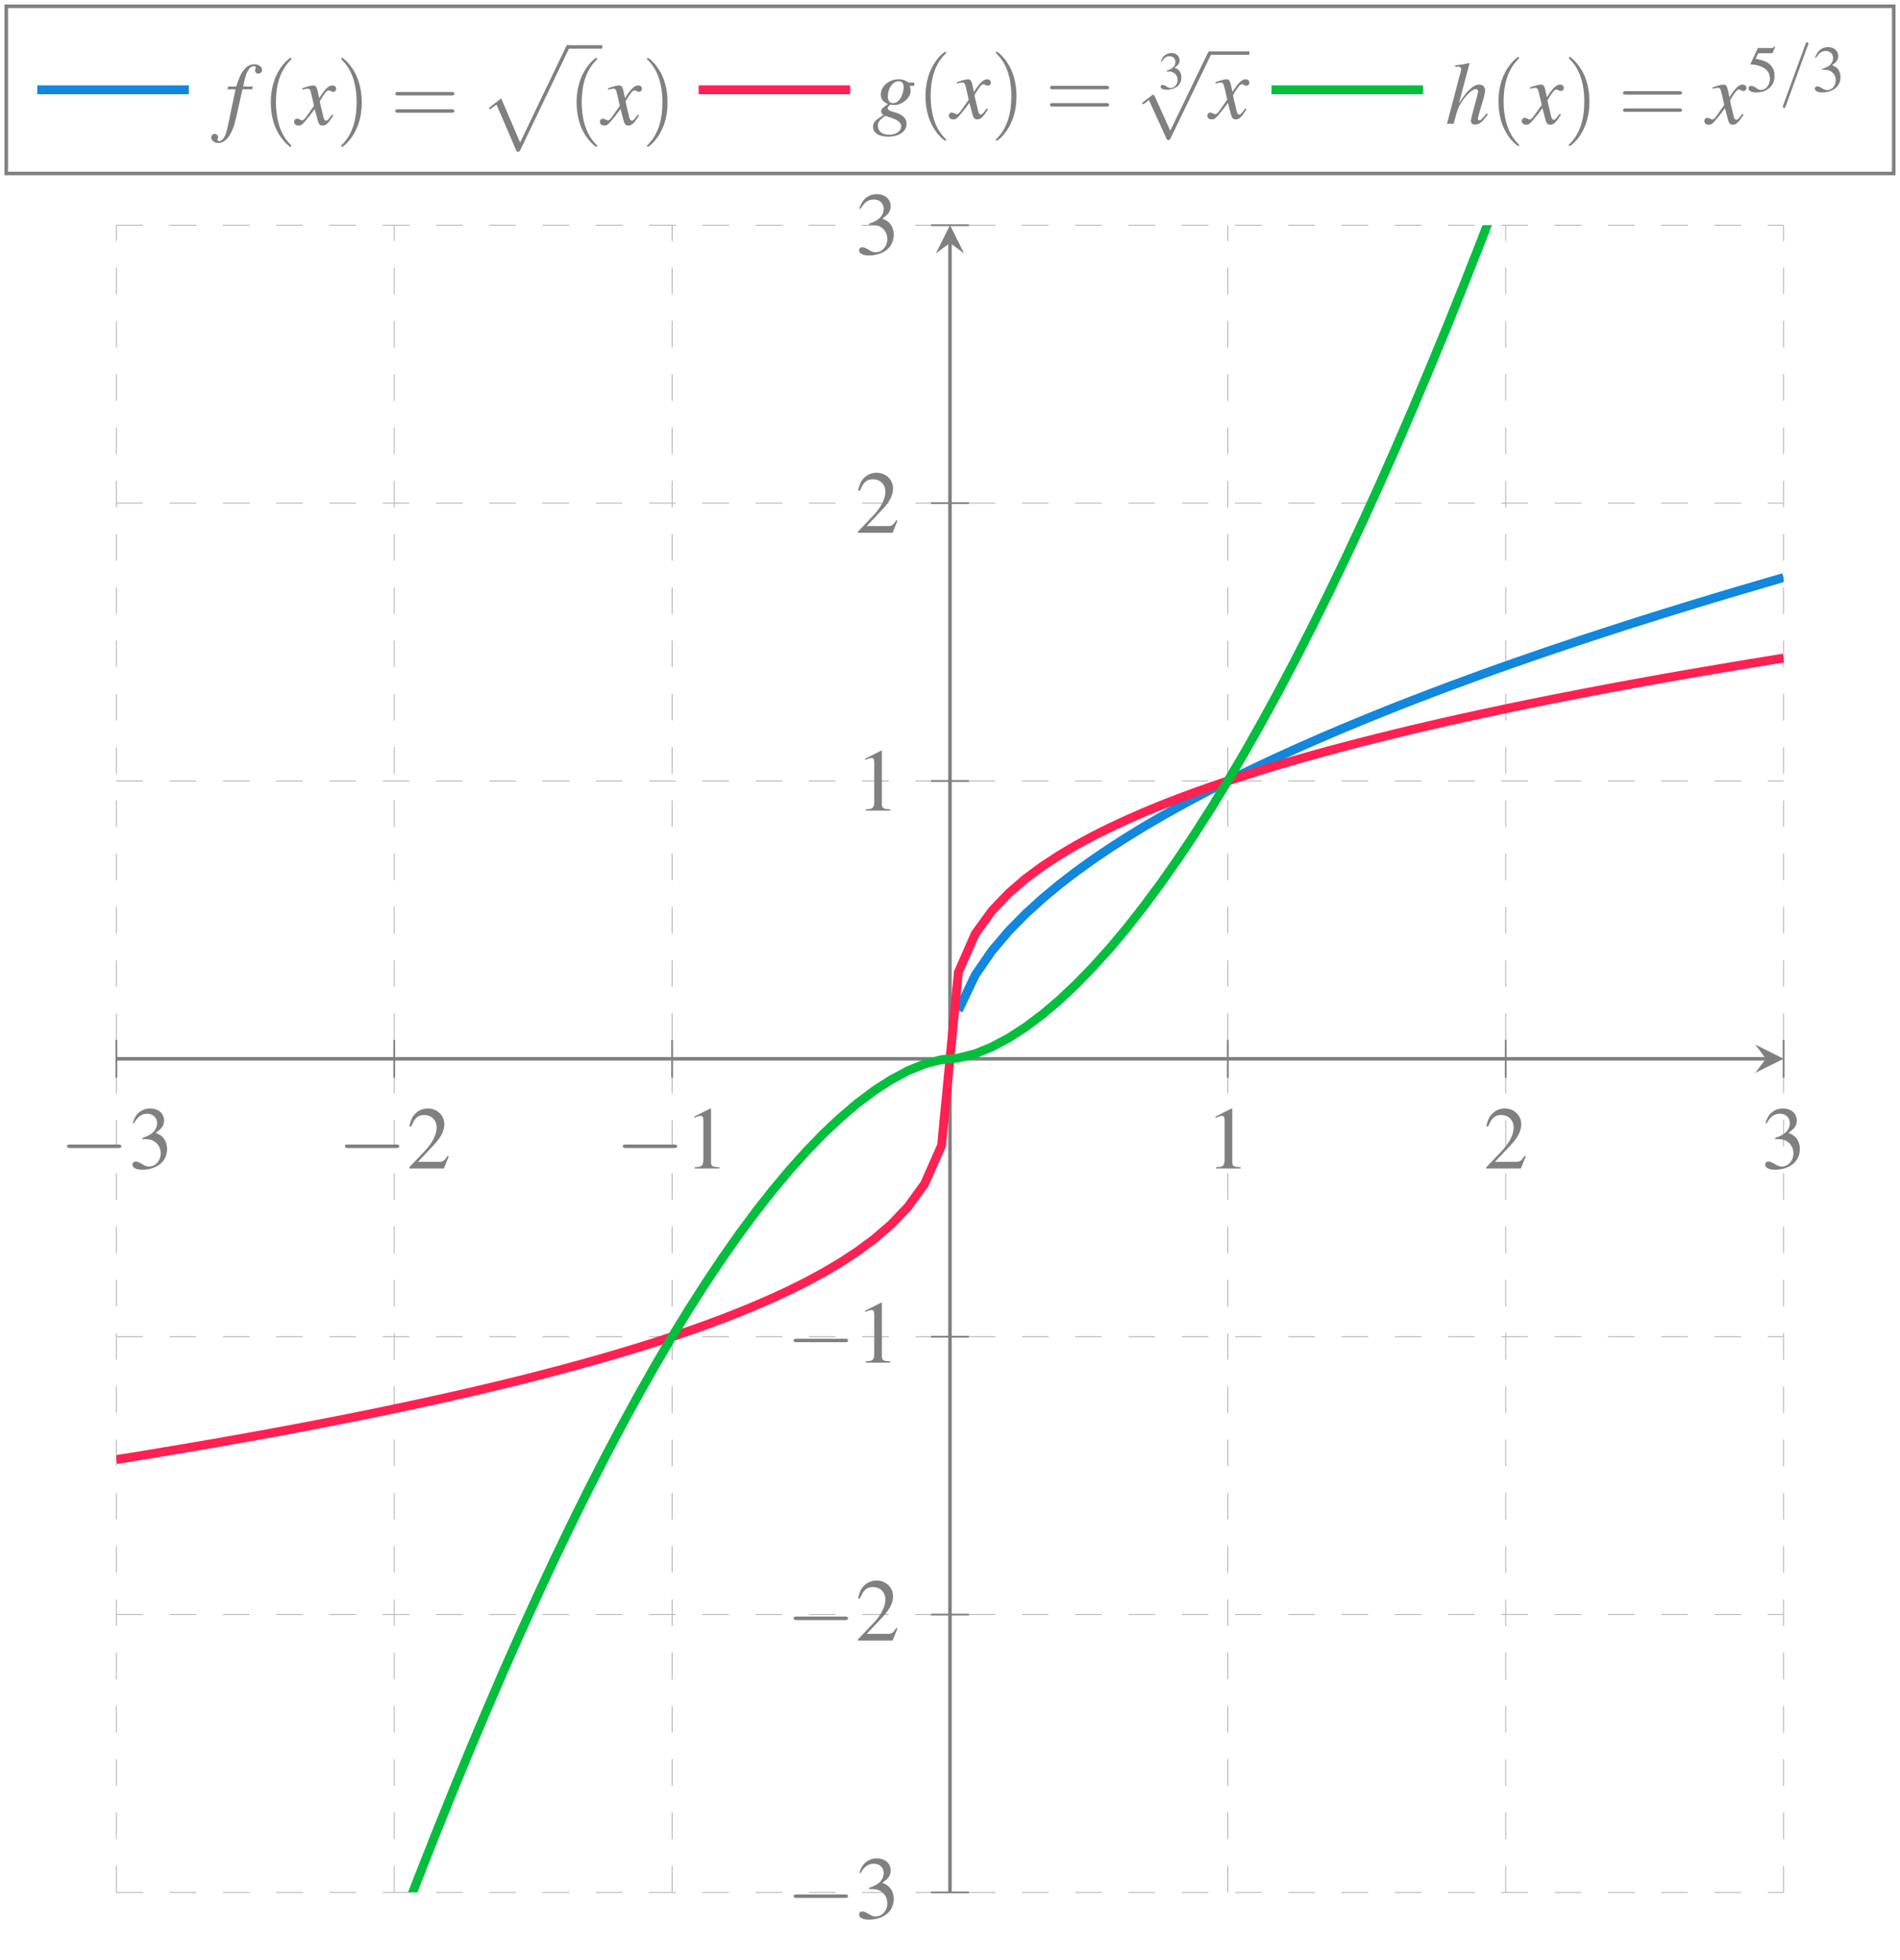 <?xml version="1.0" encoding="UTF-8"?>
<svg xmlns="http://www.w3.org/2000/svg" xmlns:xlink="http://www.w3.org/1999/xlink" width="400" height="412.6" viewBox="0 0 400 412.6">
<defs>
<clipPath id="clip-0">
<path clip-rule="nonzero" d="M 175 95 L 375.5 95 L 375.5 240 L 175 240 Z M 175 95 "/>
</clipPath>
<clipPath id="clip-1">
<path clip-rule="nonzero" d="M 24.5 112 L 375.5 112 L 375.5 333.941 L 24.5 333.941 Z M 24.5 112 "/>
</clipPath>
<clipPath id="clip-2">
<path clip-rule="nonzero" d="M 24.5 47.398 L 375.5 47.398 L 375.5 398.402 L 24.5 398.402 Z M 24.5 47.398 "/>
</clipPath>
</defs>
<path fill="none" stroke-width="0.1" stroke-linecap="butt" stroke-linejoin="miter" stroke="rgb(69.804%, 69.804%, 69.804%)" stroke-opacity="1" stroke-dasharray="2.989 2.989" stroke-miterlimit="10" d="M -0.001 101.024 L -0.001 288.117 M 31.181 101.024 L 31.181 288.117 M 62.366 101.024 L 62.366 288.117 M 124.728 101.024 L 124.728 288.117 M 155.913 101.024 L 155.913 288.117 M 187.093 101.024 L 187.093 288.117 " transform="matrix(1.876, 0, 0, -1.876, 24.501, 587.926)"/>
<path fill="none" stroke-width="0.1" stroke-linecap="butt" stroke-linejoin="miter" stroke="rgb(69.804%, 69.804%, 69.804%)" stroke-opacity="1" stroke-dasharray="2.989 2.989" stroke-miterlimit="10" d="M -0.001 101.024 L 187.093 101.024 M -0.001 132.202 L 187.093 132.202 M -0.001 163.386 L 187.093 163.386 M -0.001 225.749 L 187.093 225.749 M -0.001 256.933 L 187.093 256.933 M -0.001 288.117 L 187.093 288.117 " transform="matrix(1.876, 0, 0, -1.876, 24.501, 587.926)"/>
<path fill="none" stroke-width="0.199" stroke-linecap="butt" stroke-linejoin="miter" stroke="rgb(50.196%, 50.196%, 50.196%)" stroke-opacity="1" stroke-miterlimit="10" d="M -0.001 192.44 L -0.001 196.694 M 31.181 192.44 L 31.181 196.694 M 62.366 192.44 L 62.366 196.694 M 124.728 192.44 L 124.728 196.694 M 155.913 192.44 L 155.913 196.694 M 187.093 192.44 L 187.093 196.694 " transform="matrix(1.876, 0, 0, -1.876, 24.501, 587.926)"/>
<path fill="none" stroke-width="0.199" stroke-linecap="butt" stroke-linejoin="miter" stroke="rgb(50.196%, 50.196%, 50.196%)" stroke-opacity="1" stroke-miterlimit="10" d="M 91.42 101.024 L 95.674 101.024 M 91.42 132.202 L 95.674 132.202 M 91.42 163.386 L 95.674 163.386 M 91.42 225.749 L 95.674 225.749 M 91.42 256.933 L 95.674 256.933 M 91.42 288.117 L 95.674 288.117 " transform="matrix(1.876, 0, 0, -1.876, 24.501, 587.926)"/>
<path fill="none" stroke-width="0.399" stroke-linecap="butt" stroke-linejoin="miter" stroke="rgb(50.196%, 50.196%, 50.196%)" stroke-opacity="1" stroke-miterlimit="10" d="M -0.001 194.57 L 185.1 194.57 " transform="matrix(1.876, 0, 0, -1.876, 24.501, 587.926)"/>
<path fill-rule="nonzero" fill="rgb(50.196%, 50.196%, 50.196%)" fill-opacity="1" d="M 375.5 222.898 L 369.52 219.91 L 371.762 222.898 L 369.52 225.891 "/>
<path fill="none" stroke-width="0.399" stroke-linecap="butt" stroke-linejoin="miter" stroke="rgb(50.196%, 50.196%, 50.196%)" stroke-opacity="1" stroke-miterlimit="10" d="M 93.546 101.024 L 93.546 286.125 " transform="matrix(1.876, 0, 0, -1.876, 24.501, 587.926)"/>
<path fill-rule="nonzero" fill="rgb(50.196%, 50.196%, 50.196%)" fill-opacity="1" d="M 200 47.398 L 197.008 53.379 L 200 51.137 L 202.988 53.379 "/>
<path fill-rule="nonzero" fill="rgb(50.196%, 50.196%, 50.196%)" fill-opacity="1" d="M 24.879 241.691 C 25.203 241.691 25.555 241.691 25.555 241.312 C 25.555 240.961 25.203 240.961 24.879 240.961 L 14.766 240.961 C 14.445 240.961 14.121 240.961 14.121 241.312 C 14.121 241.691 14.445 241.691 14.766 241.691 Z M 24.879 241.691 "/>
<path fill-rule="nonzero" fill="rgb(50.196%, 50.196%, 50.196%)" fill-opacity="1" d="M 29.965 239.816 C 31.047 239.816 31.488 239.875 31.926 240.02 C 33.102 240.461 33.832 241.516 33.832 242.805 C 33.832 244.359 32.746 245.59 31.371 245.59 C 30.871 245.59 30.492 245.445 29.816 245.004 C 29.23 244.684 28.938 244.535 28.613 244.535 C 28.176 244.535 27.883 244.801 27.883 245.211 C 27.883 245.855 28.703 246.266 30.023 246.266 C 31.457 246.266 32.922 245.766 33.805 245.004 C 34.684 244.242 35.18 243.156 35.18 241.898 C 35.18 240.961 34.859 240.078 34.332 239.492 C 33.949 239.082 33.598 238.848 32.777 238.496 C 34.066 237.617 34.535 236.941 34.535 235.918 C 34.535 234.395 33.336 233.367 31.605 233.367 C 30.668 233.367 29.848 233.691 29.172 234.277 C 28.613 234.773 28.352 235.273 27.941 236.387 L 28.203 236.473 C 28.965 235.098 29.816 234.48 30.988 234.48 C 32.219 234.48 33.07 235.301 33.07 236.473 C 33.07 237.148 32.777 237.824 32.309 238.293 C 31.75 238.848 31.223 239.141 29.965 239.582 Z M 29.965 239.816 "/>
<path fill-rule="nonzero" fill="rgb(50.196%, 50.196%, 50.196%)" fill-opacity="1" d="M 83.379 241.691 C 83.703 241.691 84.055 241.691 84.055 241.312 C 84.055 240.961 83.703 240.961 83.379 240.961 L 73.266 240.961 C 72.945 240.961 72.621 240.961 72.621 241.312 C 72.621 241.691 72.945 241.691 73.266 241.691 Z M 83.379 241.691 "/>
<path fill-rule="nonzero" fill="rgb(50.196%, 50.196%, 50.196%)" fill-opacity="1" d="M 94.473 243.449 L 94.238 243.332 C 93.535 244.418 93.301 244.594 92.449 244.594 L 87.992 244.594 L 91.129 241.281 C 92.801 239.551 93.535 238.117 93.535 236.68 C 93.535 234.805 92.008 233.367 90.047 233.367 C 89.02 233.367 88.051 233.777 87.379 234.512 C 86.762 235.156 86.5 235.742 86.176 237.09 L 86.559 237.18 C 87.32 235.332 87.992 234.746 89.285 234.746 C 90.836 234.746 91.922 235.801 91.922 237.383 C 91.922 238.848 91.043 240.578 89.488 242.25 L 86.148 245.766 L 86.148 246 L 93.445 246 Z M 94.473 243.449 "/>
<path fill-rule="nonzero" fill="rgb(50.196%, 50.196%, 50.196%)" fill-opacity="1" d="M 141.879 241.691 C 142.199 241.691 142.551 241.691 142.551 241.312 C 142.551 240.961 142.199 240.961 141.879 240.961 L 131.766 240.961 C 131.441 240.961 131.121 240.961 131.121 241.312 C 131.121 241.691 131.441 241.691 131.766 241.691 Z M 141.879 241.691 "/>
<path fill-rule="nonzero" fill="rgb(50.196%, 50.196%, 50.196%)" fill-opacity="1" d="M 149.543 233.367 L 146.172 235.066 L 146.172 235.332 C 146.375 235.242 146.582 235.156 146.668 235.125 C 147.02 234.98 147.312 234.922 147.52 234.922 C 147.898 234.922 148.074 235.184 148.074 235.801 L 148.074 244.273 C 148.074 244.887 147.93 245.297 147.637 245.473 C 147.344 245.648 147.078 245.707 146.289 245.707 L 146.289 246 L 151.445 246 L 151.445 245.707 C 149.98 245.707 149.688 245.504 149.688 244.625 L 149.688 233.395 Z M 149.543 233.367 "/>
<path fill-rule="nonzero" fill="rgb(50.196%, 50.196%, 50.196%)" fill-opacity="1" d="M 259.277 233.367 L 255.906 235.066 L 255.906 235.332 C 256.113 235.242 256.316 235.156 256.406 235.125 C 256.758 234.98 257.051 234.922 257.258 234.922 C 257.637 234.922 257.812 235.184 257.812 235.801 L 257.812 244.273 C 257.812 244.887 257.668 245.297 257.375 245.473 C 257.078 245.648 256.816 245.707 256.023 245.707 L 256.023 246 L 261.184 246 L 261.184 245.707 C 259.719 245.707 259.426 245.504 259.426 244.625 L 259.426 233.395 Z M 259.277 233.367 "/>
<path fill-rule="nonzero" fill="rgb(50.196%, 50.196%, 50.196%)" fill-opacity="1" d="M 321.207 243.449 L 320.973 243.332 C 320.27 244.418 320.035 244.594 319.184 244.594 L 314.73 244.594 L 317.867 241.281 C 319.535 239.551 320.27 238.117 320.27 236.68 C 320.27 234.805 318.746 233.367 316.781 233.367 C 315.754 233.367 314.789 233.777 314.113 234.512 C 313.5 235.156 313.234 235.742 312.91 237.09 L 313.293 237.18 C 314.055 235.332 314.73 234.746 316.02 234.746 C 317.574 234.746 318.656 235.801 318.656 237.383 C 318.656 238.848 317.777 240.578 316.223 242.25 L 312.883 245.766 L 312.883 246 L 320.184 246 Z M 321.207 243.449 "/>
<path fill-rule="nonzero" fill="rgb(50.196%, 50.196%, 50.196%)" fill-opacity="1" d="M 373.699 239.816 C 374.781 239.816 375.223 239.875 375.66 240.02 C 376.836 240.461 377.566 241.516 377.566 242.805 C 377.566 244.359 376.484 245.59 375.105 245.59 C 374.605 245.59 374.227 245.445 373.551 245.004 C 372.965 244.684 372.672 244.535 372.348 244.535 C 371.91 244.535 371.617 244.801 371.617 245.211 C 371.617 245.855 372.438 246.266 373.758 246.266 C 375.191 246.266 376.66 245.766 377.539 245.004 C 378.418 244.242 378.914 243.156 378.914 241.898 C 378.914 240.961 378.594 240.078 378.066 239.492 C 377.684 239.082 377.332 238.848 376.512 238.496 C 377.801 237.617 378.27 236.941 378.27 235.918 C 378.27 234.395 377.07 233.367 375.34 233.367 C 374.402 233.367 373.582 233.691 372.906 234.277 C 372.348 234.773 372.086 235.273 371.676 236.387 L 371.938 236.473 C 372.703 235.098 373.551 234.48 374.723 234.48 C 375.957 234.48 376.805 235.301 376.805 236.473 C 376.805 237.148 376.512 237.824 376.043 238.293 C 375.484 238.848 374.957 239.141 373.699 239.582 Z M 373.699 239.816 "/>
<path fill-rule="nonzero" fill="rgb(50.196%, 50.196%, 50.196%)" fill-opacity="1" d="M 177.852 399.574 C 178.176 399.574 178.527 399.574 178.527 399.191 C 178.527 398.84 178.176 398.84 177.852 398.84 L 167.738 398.84 C 167.418 398.84 167.094 398.84 167.094 399.191 C 167.094 399.574 167.418 399.574 167.738 399.574 Z M 177.852 399.574 "/>
<path fill-rule="nonzero" fill="rgb(50.196%, 50.196%, 50.196%)" fill-opacity="1" d="M 182.938 397.695 C 184.02 397.695 184.461 397.754 184.898 397.902 C 186.074 398.34 186.805 399.398 186.805 400.688 C 186.805 402.238 185.719 403.473 184.344 403.473 C 183.844 403.473 183.465 403.324 182.789 402.887 C 182.203 402.562 181.91 402.414 181.586 402.414 C 181.148 402.414 180.855 402.68 180.855 403.09 C 180.855 403.734 181.676 404.145 182.996 404.145 C 184.43 404.145 185.895 403.648 186.777 402.887 C 187.656 402.121 188.152 401.039 188.152 399.777 C 188.152 398.84 187.832 397.961 187.305 397.375 C 186.922 396.965 186.57 396.73 185.75 396.379 C 187.039 395.496 187.508 394.824 187.508 393.797 C 187.508 392.273 186.309 391.246 184.578 391.246 C 183.641 391.246 182.82 391.57 182.145 392.156 C 181.586 392.656 181.324 393.152 180.914 394.266 L 181.176 394.355 C 181.938 392.977 182.789 392.363 183.961 392.363 C 185.191 392.363 186.043 393.184 186.043 394.355 C 186.043 395.027 185.75 395.703 185.281 396.172 C 184.723 396.73 184.195 397.023 182.938 397.461 Z M 182.938 397.695 "/>
<path fill-rule="nonzero" fill="rgb(50.196%, 50.196%, 50.196%)" fill-opacity="1" d="M 177.852 341.074 C 178.176 341.074 178.527 341.074 178.527 340.691 C 178.527 340.34 178.176 340.34 177.852 340.34 L 167.738 340.34 C 167.418 340.34 167.094 340.34 167.094 340.691 C 167.094 341.074 167.418 341.074 167.738 341.074 Z M 177.852 341.074 "/>
<path fill-rule="nonzero" fill="rgb(50.196%, 50.196%, 50.196%)" fill-opacity="1" d="M 188.945 342.832 L 188.711 342.715 C 188.008 343.801 187.773 343.977 186.922 343.977 L 182.465 343.977 L 185.602 340.664 C 187.273 338.934 188.008 337.496 188.008 336.059 C 188.008 334.184 186.484 332.746 184.52 332.746 C 183.492 332.746 182.523 333.16 181.852 333.891 C 181.234 334.535 180.973 335.121 180.648 336.473 L 181.031 336.559 C 181.793 334.711 182.465 334.125 183.758 334.125 C 185.309 334.125 186.395 335.18 186.395 336.766 C 186.395 338.23 185.516 339.961 183.961 341.629 L 180.621 345.148 L 180.621 345.383 L 187.918 345.383 Z M 188.945 342.832 "/>
<path fill-rule="nonzero" fill="rgb(50.196%, 50.196%, 50.196%)" fill-opacity="1" d="M 177.852 282.574 C 178.176 282.574 178.527 282.574 178.527 282.191 C 178.527 281.84 178.176 281.84 177.852 281.84 L 167.738 281.84 C 167.418 281.84 167.094 281.84 167.094 282.191 C 167.094 282.574 167.418 282.574 167.738 282.574 Z M 177.852 282.574 "/>
<path fill-rule="nonzero" fill="rgb(50.196%, 50.196%, 50.196%)" fill-opacity="1" d="M 185.516 274.25 L 182.145 275.949 L 182.145 276.211 C 182.348 276.125 182.555 276.035 182.645 276.008 C 182.996 275.859 183.289 275.801 183.492 275.801 C 183.875 275.801 184.051 276.066 184.051 276.68 L 184.051 285.152 C 184.051 285.77 183.902 286.18 183.609 286.355 C 183.316 286.531 183.055 286.59 182.262 286.59 L 182.262 286.883 L 187.422 286.883 L 187.422 286.59 C 185.953 286.59 185.66 286.383 185.66 285.504 L 185.66 274.277 Z M 185.516 274.25 "/>
<path fill-rule="nonzero" fill="rgb(50.196%, 50.196%, 50.196%)" fill-opacity="1" d="M 185.516 158.027 L 182.145 159.727 L 182.145 159.988 C 182.348 159.902 182.555 159.812 182.645 159.785 C 182.996 159.637 183.289 159.578 183.492 159.578 C 183.875 159.578 184.051 159.844 184.051 160.461 L 184.051 168.93 C 184.051 169.547 183.902 169.957 183.609 170.133 C 183.316 170.309 183.055 170.367 182.262 170.367 L 182.262 170.66 L 187.422 170.66 L 187.422 170.367 C 185.953 170.367 185.66 170.16 185.66 169.281 L 185.66 158.055 Z M 185.516 158.027 "/>
<path fill-rule="nonzero" fill="rgb(50.196%, 50.196%, 50.196%)" fill-opacity="1" d="M 188.945 109.609 L 188.711 109.492 C 188.008 110.578 187.773 110.754 186.922 110.754 L 182.465 110.754 L 185.602 107.441 C 187.273 105.711 188.008 104.273 188.008 102.84 C 188.008 100.961 186.484 99.527 184.52 99.527 C 183.492 99.527 182.523 99.938 181.852 100.668 C 181.234 101.316 180.973 101.902 180.648 103.25 L 181.031 103.336 C 181.793 101.492 182.465 100.902 183.758 100.902 C 185.309 100.902 186.395 101.961 186.395 103.543 C 186.395 105.008 185.516 106.738 183.961 108.41 L 180.621 111.926 L 180.621 112.16 L 187.918 112.16 Z M 188.945 109.609 "/>
<path fill-rule="nonzero" fill="rgb(50.196%, 50.196%, 50.196%)" fill-opacity="1" d="M 182.938 47.332 C 184.02 47.332 184.461 47.391 184.898 47.535 C 186.074 47.977 186.805 49.031 186.805 50.32 C 186.805 51.875 185.719 53.105 184.344 53.105 C 183.844 53.105 183.465 52.961 182.789 52.52 C 182.203 52.199 181.91 52.051 181.586 52.051 C 181.148 52.051 180.855 52.316 180.855 52.727 C 180.855 53.371 181.676 53.781 182.996 53.781 C 184.43 53.781 185.895 53.281 186.777 52.52 C 187.656 51.758 188.152 50.672 188.152 49.414 C 188.152 48.477 187.832 47.594 187.305 47.008 C 186.922 46.598 186.57 46.363 185.75 46.012 C 187.039 45.133 187.508 44.457 187.508 43.434 C 187.508 41.91 186.309 40.883 184.578 40.883 C 183.641 40.883 182.82 41.203 182.145 41.793 C 181.586 42.289 181.324 42.789 180.914 43.902 L 181.176 43.988 C 181.938 42.613 182.789 41.996 183.961 41.996 C 185.191 41.996 186.043 42.816 186.043 43.988 C 186.043 44.664 185.75 45.34 185.281 45.809 C 184.723 46.363 184.195 46.656 182.938 47.098 Z M 182.938 47.332 "/>
<g clip-path="url(#clip-0)">
<path fill="none" stroke-width="0.996" stroke-linecap="butt" stroke-linejoin="miter" stroke="rgb(6.667%, 52.941%, 87.059%)" stroke-opacity="1" stroke-miterlimit="10" d="M 94.491 199.992 L 96.382 203.967 L 98.268 206.703 L 100.159 208.929 L 102.049 210.851 L 103.94 212.569 L 105.831 214.141 L 107.717 215.59 L 109.608 216.949 L 111.498 218.226 L 113.389 219.44 L 115.275 220.601 L 117.166 221.707 L 119.056 222.773 L 120.947 223.8 L 122.838 224.789 L 124.726 225.749 L 126.617 226.679 L 128.507 227.585 L 130.398 228.464 L 132.289 229.324 L 134.175 230.159 L 136.066 230.979 L 137.956 231.781 L 139.847 232.561 L 141.733 233.332 L 143.624 234.085 L 145.514 234.823 L 147.405 235.549 L 149.296 236.261 L 151.182 236.961 L 153.073 237.652 L 154.963 238.331 L 156.854 238.999 L 158.744 239.655 L 160.631 240.305 L 162.521 240.944 L 164.412 241.577 L 166.303 242.197 L 168.193 242.812 L 170.082 243.422 L 171.972 244.019 L 173.863 244.613 L 175.753 245.198 L 177.64 245.777 L 179.53 246.347 L 181.421 246.914 L 183.312 247.472 L 185.202 248.028 L 187.089 248.577 " transform="matrix(1.876, 0, 0, -1.876, 24.501, 587.926)"/>
</g>
<g clip-path="url(#clip-1)">
<path fill="none" stroke-width="0.996" stroke-linecap="butt" stroke-linejoin="miter" stroke="rgb(100%, 12.941%, 32.157%)" stroke-opacity="1" stroke-miterlimit="10" d="M -0.001 149.596 L 1.89 149.902 L 3.78 150.21 L 7.562 150.843 L 9.448 151.168 L 11.339 151.491 L 15.12 152.163 L 17.006 152.507 L 18.897 152.855 L 20.787 153.211 L 22.678 153.573 L 24.569 153.941 L 26.455 154.316 L 28.346 154.695 L 30.236 155.085 L 32.127 155.484 L 34.017 155.89 L 35.904 156.301 L 37.796 156.725 L 39.687 157.156 L 41.578 157.6 L 43.464 158.054 L 45.355 158.514 L 47.245 158.995 L 49.136 159.488 L 51.026 159.992 L 52.913 160.511 L 54.803 161.046 L 56.694 161.602 L 58.585 162.174 L 60.475 162.768 L 62.362 163.386 L 64.252 164.023 L 66.143 164.694 L 68.033 165.397 L 69.924 166.137 L 71.81 166.917 L 73.701 167.742 L 75.592 168.621 L 77.482 169.566 L 79.369 170.586 L 81.261 171.706 L 83.152 172.945 L 85.043 174.342 L 86.933 175.969 L 88.82 177.94 L 90.71 180.543 L 92.601 184.838 L 94.491 204.284 L 96.382 208.59 L 98.268 211.19 L 100.159 213.168 L 102.049 214.792 L 103.94 216.191 L 105.831 217.428 L 107.717 218.546 L 109.608 219.569 L 111.498 220.512 L 113.389 221.391 L 115.275 222.217 L 117.166 223 L 119.056 223.737 L 120.947 224.441 L 122.838 225.113 L 124.726 225.753 L 126.617 226.367 L 128.507 226.96 L 130.398 227.535 L 132.289 228.089 L 134.175 228.624 L 136.066 229.145 L 137.956 229.648 L 139.847 230.14 L 141.733 230.617 L 143.624 231.081 L 145.514 231.539 L 147.405 231.98 L 149.296 232.413 L 151.182 232.836 L 153.073 233.248 L 154.963 233.652 L 156.854 234.05 L 158.744 234.441 L 160.631 234.82 L 162.521 235.195 L 164.412 235.562 L 166.303 235.924 L 168.193 236.28 L 170.082 236.628 L 171.972 236.971 L 173.863 237.311 L 175.753 237.644 L 177.64 237.969 L 179.53 238.291 L 183.312 238.924 L 185.202 239.235 L 187.089 239.539 " transform="matrix(1.876, 0, 0, -1.876, 24.501, 587.926)"/>
</g>
<g clip-path="url(#clip-2)">
<path fill="none" stroke-width="0.996" stroke-linecap="butt" stroke-linejoin="miter" stroke="rgb(1.176%, 74.902%, 23.922%)" stroke-opacity="1" stroke-miterlimit="10" d="M -0.001 -0 L 1.89 6.519 L 3.78 12.928 L 5.671 19.262 L 7.562 25.5 L 9.448 31.64 L 11.339 37.699 L 13.229 43.667 L 15.12 49.538 L 17.006 55.312 L 18.897 60.988 L 20.787 66.581 L 22.678 72.073 L 24.569 77.472 L 26.455 82.769 L 28.346 87.973 L 30.236 93.066 L 32.127 98.092 L 34.017 102.987 L 35.904 107.757 L 37.796 112.457 L 39.687 117.042 L 41.578 121.522 L 43.464 125.897 L 45.355 130.155 L 47.245 134.307 L 49.136 138.355 L 51.026 142.284 L 52.913 146.096 L 54.803 149.796 L 56.694 153.375 L 58.585 156.836 L 60.475 160.175 L 62.362 163.382 L 64.252 166.464 L 66.143 169.424 L 68.033 172.246 L 69.924 174.934 L 71.81 177.484 L 73.701 179.885 L 75.592 182.14 L 77.482 184.241 L 79.369 186.188 L 81.261 187.964 L 83.152 189.573 L 85.043 190.991 L 86.933 192.213 L 88.82 193.225 L 90.71 193.996 L 92.601 194.477 L 94.491 194.66 L 96.382 195.139 L 98.268 195.909 L 100.159 196.921 L 102.049 198.143 L 103.94 199.561 L 105.831 201.163 L 107.717 202.945 L 109.608 204.89 L 111.498 206.99 L 113.389 209.245 L 115.275 211.652 L 117.166 214.195 L 119.056 216.887 L 120.947 219.71 L 122.838 222.663 L 124.726 225.753 L 126.617 228.957 L 128.507 232.297 L 130.398 235.753 L 132.289 239.335 L 134.175 243.03 L 136.066 246.847 L 137.956 250.776 L 139.847 254.819 L 141.733 258.967 L 143.624 263.233 L 145.514 267.608 L 147.405 272.093 L 149.296 276.663 L 151.182 281.35 L 153.073 286.152 L 154.963 291.051 L 156.854 296.063 L 158.744 301.16 L 160.631 306.363 L 162.521 311.656 L 164.412 317.055 L 166.303 322.546 L 168.193 328.136 L 170.082 333.816 L 171.972 339.6 L 173.863 345.468 L 175.753 351.425 L 177.64 357.476 L 179.53 363.633 L 181.421 369.862 L 183.312 376.198 L 185.202 382.609 L 187.089 389.101 " transform="matrix(1.876, 0, 0, -1.876, 24.501, 587.926)"/>
</g>
<path fill="none" stroke-width="0.399" stroke-linecap="butt" stroke-linejoin="miter" stroke="rgb(50.196%, 50.196%, 50.196%)" stroke-opacity="1" stroke-miterlimit="10" d="M -12.36 293.924 L 199.457 293.924 L 199.457 312.687 L -12.36 312.687 Z M -12.36 293.924 " transform="matrix(1.876, 0, 0, -1.876, 24.501, 587.926)"/>
<path fill="none" stroke-width="0.996" stroke-linecap="butt" stroke-linejoin="miter" stroke="rgb(6.667%, 52.941%, 87.059%)" stroke-opacity="1" stroke-miterlimit="10" d="M 0.001 0.001 L 17.01 0.001 " transform="matrix(1.876, 0, 0, -1.876, 7.853, 18.909)"/>
<path fill-rule="nonzero" fill="rgb(50.196%, 50.196%, 50.196%)" fill-opacity="1" d="M 47.883 18.809 L 49.582 18.809 L 47.941 26.664 C 47.531 28.688 46.914 29.715 46.125 29.715 C 45.891 29.715 45.742 29.566 45.742 29.391 C 45.742 29.363 45.773 29.305 45.832 29.188 C 45.891 29.098 45.918 29.012 45.918 28.895 C 45.918 28.512 45.566 28.191 45.184 28.191 C 44.773 28.191 44.48 28.512 44.48 28.953 C 44.48 29.598 45.156 30.094 45.977 30.094 C 47.617 30.094 48.938 28.25 49.699 24.82 L 51.047 18.809 L 53.102 18.809 L 53.219 18.223 L 51.195 18.223 C 51.723 15.293 52.426 13.941 53.453 13.941 C 53.715 13.941 53.863 14.059 53.863 14.176 C 53.863 14.234 53.863 14.266 53.805 14.383 C 53.715 14.531 53.688 14.617 53.688 14.766 C 53.688 15.203 53.98 15.496 54.391 15.496 C 54.801 15.496 55.18 15.176 55.18 14.766 C 55.18 14.059 54.477 13.531 53.57 13.531 C 52.633 13.531 51.926 13.941 51.254 14.824 C 50.668 15.555 50.316 16.434 49.73 18.223 L 48.027 18.223 Z M 47.883 18.809 "/>
<path fill-rule="nonzero" fill="rgb(50.196%, 50.196%, 50.196%)" fill-opacity="1" d="M 61.348 30.711 C 61.348 30.652 61.348 30.621 61.023 30.301 C 58.707 27.953 58.094 24.406 58.094 21.535 C 58.094 18.281 58.797 15.027 61.113 12.711 C 61.348 12.477 61.348 12.449 61.348 12.391 C 61.348 12.242 61.289 12.184 61.172 12.184 C 60.965 12.184 59.297 13.473 58.18 15.848 C 57.242 17.902 57.008 19.98 57.008 21.535 C 57.008 23 57.215 25.258 58.238 27.398 C 59.383 29.684 60.965 30.914 61.172 30.914 C 61.289 30.914 61.348 30.855 61.348 30.711 Z M 61.348 30.711 "/>
<path fill-rule="nonzero" fill="rgb(50.196%, 50.196%, 50.196%)" fill-opacity="1" d="M 69.918 24.145 C 69.77 24.32 69.684 24.438 69.508 24.645 C 69.098 25.23 68.863 25.406 68.656 25.406 C 68.395 25.406 68.219 25.172 68.07 24.645 C 68.043 24.496 68.012 24.379 68.012 24.32 C 67.543 22.414 67.336 21.566 67.336 21.301 C 68.16 19.836 68.832 19.016 69.156 19.016 C 69.273 19.016 69.418 19.074 69.625 19.16 C 69.828 19.309 69.977 19.336 70.121 19.336 C 70.504 19.336 70.766 19.074 70.766 18.664 C 70.766 18.281 70.445 17.988 70.004 17.988 C 69.184 17.988 68.48 18.664 67.191 20.656 L 66.984 19.629 C 66.723 18.34 66.516 17.988 65.988 17.988 C 65.578 17.988 64.965 18.137 63.82 18.516 L 63.613 18.605 L 63.672 18.867 C 64.406 18.723 64.555 18.664 64.73 18.664 C 65.199 18.664 65.316 18.84 65.578 19.953 L 66.105 22.27 L 64.582 24.438 C 64.199 25.023 63.82 25.348 63.613 25.348 C 63.527 25.348 63.32 25.289 63.145 25.172 C 62.91 25.055 62.707 24.996 62.531 24.996 C 62.18 24.996 61.914 25.258 61.914 25.641 C 61.914 26.137 62.297 26.43 62.852 26.43 C 63.41 26.43 63.645 26.254 64.582 25.113 C 65.082 24.523 65.492 24.027 66.254 22.941 L 66.84 25.172 C 67.074 26.137 67.309 26.43 67.926 26.43 C 68.629 26.43 69.098 25.992 70.18 24.289 Z M 69.918 24.145 "/>
<path fill-rule="nonzero" fill="rgb(50.196%, 50.196%, 50.196%)" fill-opacity="1" d="M 76.164 21.535 C 76.164 20.098 75.957 17.844 74.93 15.703 C 73.816 13.414 72.207 12.184 72.031 12.184 C 71.914 12.184 71.824 12.273 71.824 12.391 C 71.824 12.449 71.824 12.477 72.176 12.828 C 74.023 14.676 75.078 17.637 75.078 21.535 C 75.078 24.762 74.402 28.043 72.09 30.387 C 71.824 30.621 71.824 30.652 71.824 30.711 C 71.824 30.828 71.914 30.914 72.031 30.914 C 72.207 30.914 73.906 29.625 74.988 27.25 C 75.957 25.199 76.164 23.117 76.164 21.535 Z M 76.164 21.535 "/>
<path fill-rule="nonzero" fill="rgb(50.196%, 50.196%, 50.196%)" fill-opacity="1" d="M 95.008 20.098 C 95.301 20.098 95.652 20.098 95.652 19.746 C 95.652 19.367 95.301 19.367 95.035 19.367 L 83.84 19.367 C 83.574 19.367 83.223 19.367 83.223 19.746 C 83.223 20.098 83.574 20.098 83.84 20.098 Z M 95.035 23.734 C 95.301 23.734 95.652 23.734 95.652 23.352 C 95.652 23 95.301 23 95.008 23 L 83.84 23 C 83.574 23 83.223 23 83.223 23.352 C 83.223 23.734 83.574 23.734 83.84 23.734 Z M 95.035 23.734 "/>
<path fill-rule="nonzero" fill="rgb(50.196%, 50.196%, 50.196%)" fill-opacity="1" d="M 108.793 31.938 C 109.352 31.938 109.379 31.906 109.555 31.555 L 119.785 10.215 C 119.934 9.953 119.934 9.922 119.934 9.863 C 119.934 9.66 119.785 9.484 119.551 9.484 C 119.316 9.484 119.23 9.66 119.141 9.863 L 109.496 30.004 L 105.512 20.711 L 102.902 22.734 L 103.195 23.027 L 104.516 22 Z M 108.793 31.938 "/>
<path fill="none" stroke-width="0.388" stroke-linecap="butt" stroke-linejoin="miter" stroke="rgb(50.196%, 50.196%, 50.196%)" stroke-opacity="1" stroke-miterlimit="10" d="M -0 0.001 L 3.864 0.001 " transform="matrix(1.876, 0, 0, -1.876, 119.539, 9.881)"/>
<path fill-rule="nonzero" fill="rgb(50.196%, 50.196%, 50.196%)" fill-opacity="1" d="M 125.723 30.711 C 125.723 30.652 125.723 30.621 125.402 30.301 C 123.086 27.953 122.469 24.406 122.469 21.535 C 122.469 18.281 123.176 15.027 125.488 12.711 C 125.723 12.477 125.723 12.449 125.723 12.391 C 125.723 12.242 125.664 12.184 125.547 12.184 C 125.344 12.184 123.672 13.473 122.559 15.848 C 121.621 17.902 121.387 19.98 121.387 21.535 C 121.387 23 121.59 25.258 122.617 27.398 C 123.762 29.684 125.344 30.914 125.547 30.914 C 125.664 30.914 125.723 30.855 125.723 30.711 Z M 125.723 30.711 "/>
<path fill-rule="nonzero" fill="rgb(50.196%, 50.196%, 50.196%)" fill-opacity="1" d="M 134.297 24.145 C 134.148 24.32 134.062 24.438 133.887 24.645 C 133.477 25.23 133.242 25.406 133.035 25.406 C 132.773 25.406 132.598 25.172 132.449 24.645 C 132.422 24.496 132.391 24.379 132.391 24.32 C 131.922 22.414 131.715 21.566 131.715 21.301 C 132.539 19.836 133.211 19.016 133.535 19.016 C 133.652 19.016 133.797 19.074 134.004 19.16 C 134.207 19.309 134.355 19.336 134.5 19.336 C 134.883 19.336 135.145 19.074 135.145 18.664 C 135.145 18.281 134.824 17.988 134.383 17.988 C 133.562 17.988 132.859 18.664 131.57 20.656 L 131.363 19.629 C 131.102 18.34 130.895 17.988 130.367 17.988 C 129.957 17.988 129.344 18.137 128.199 18.516 L 127.992 18.605 L 128.051 18.867 C 128.785 18.723 128.934 18.664 129.109 18.664 C 129.578 18.664 129.695 18.84 129.957 19.953 L 130.484 22.27 L 128.961 24.438 C 128.582 25.023 128.199 25.348 127.992 25.348 C 127.906 25.348 127.699 25.289 127.523 25.172 C 127.289 25.055 127.086 24.996 126.91 24.996 C 126.559 24.996 126.293 25.258 126.293 25.641 C 126.293 26.137 126.676 26.43 127.23 26.43 C 127.789 26.43 128.023 26.254 128.961 25.113 C 129.461 24.523 129.871 24.027 130.633 22.941 L 131.219 25.172 C 131.453 26.137 131.688 26.43 132.305 26.43 C 133.008 26.43 133.477 25.992 134.559 24.289 Z M 134.297 24.145 "/>
<path fill-rule="nonzero" fill="rgb(50.196%, 50.196%, 50.196%)" fill-opacity="1" d="M 140.539 21.535 C 140.539 20.098 140.336 17.844 139.309 15.703 C 138.195 13.414 136.582 12.184 136.406 12.184 C 136.289 12.184 136.203 12.273 136.203 12.391 C 136.203 12.449 136.203 12.477 136.555 12.828 C 138.398 14.676 139.457 17.637 139.457 21.535 C 139.457 24.762 138.781 28.043 136.465 30.387 C 136.203 30.621 136.203 30.652 136.203 30.711 C 136.203 30.828 136.289 30.914 136.406 30.914 C 136.582 30.914 138.281 29.625 139.367 27.25 C 140.336 25.199 140.539 23.117 140.539 21.535 Z M 140.539 21.535 "/>
<path fill="none" stroke-width="0.996" stroke-linecap="butt" stroke-linejoin="miter" stroke="rgb(100%, 12.941%, 32.157%)" stroke-opacity="1" stroke-miterlimit="10" d="M 0.002 0.001 L 17.009 0.001 " transform="matrix(1.876, 0, 0, -1.876, 147.071, 18.909)"/>
<path fill-rule="nonzero" fill="rgb(50.196%, 50.196%, 50.196%)" fill-opacity="1" d="M 192.477 17.371 L 191.332 17.371 C 191.273 17.371 191.184 17.312 191.039 17.223 C 190.539 16.871 189.926 16.695 189.191 16.695 C 187.141 16.695 185.441 18.133 185.441 19.891 C 185.441 20.859 185.852 21.414 186.934 21.914 C 185.82 22.645 185.5 23.027 185.5 23.469 C 185.5 23.73 185.645 23.938 185.996 24.199 C 184.148 25.43 183.797 25.781 183.797 26.664 C 183.797 27.953 185.031 28.773 186.934 28.773 C 189.281 28.773 190.863 27.688 190.863 26.047 C 190.863 24.875 189.953 24.055 188.168 23.586 C 187.344 23.379 186.875 23.086 186.875 22.793 C 186.875 22.527 187.285 22.031 187.551 22.031 C 187.578 22.031 187.609 22.031 187.668 22.059 C 187.816 22.09 188.078 22.117 188.254 22.117 C 189.953 22.117 191.715 20.594 191.715 19.129 C 191.715 18.836 191.656 18.453 191.539 18.074 L 192.477 18.074 Z M 186.406 24.406 C 186.438 24.406 186.465 24.434 186.523 24.434 C 186.582 24.465 186.758 24.523 187.051 24.609 C 189.047 25.227 189.719 25.754 189.719 26.605 C 189.719 27.629 188.637 28.363 187.199 28.363 C 185.703 28.363 184.824 27.66 184.824 26.457 C 184.824 26.016 184.941 25.695 185.234 25.344 C 185.5 25.02 186.262 24.406 186.406 24.406 Z M 189.191 17.105 C 189.867 17.105 190.246 17.547 190.246 18.426 C 190.246 19.07 190.012 19.891 189.66 20.535 C 189.25 21.297 188.664 21.707 188.02 21.707 C 187.316 21.707 186.906 21.18 186.906 20.301 C 186.906 18.602 187.961 17.105 189.191 17.105 Z M 189.191 17.105 "/>
<path fill-rule="nonzero" fill="rgb(50.196%, 50.196%, 50.196%)" fill-opacity="1" d="M 199.184 29.418 C 199.184 29.359 199.184 29.328 198.859 29.008 C 196.543 26.664 195.93 23.117 195.93 20.242 C 195.93 16.988 196.633 13.734 198.949 11.418 C 199.184 11.184 199.184 11.156 199.184 11.098 C 199.184 10.949 199.125 10.891 199.008 10.891 C 198.801 10.891 197.129 12.18 196.016 14.555 C 195.078 16.609 194.844 18.688 194.844 20.242 C 194.844 21.707 195.047 23.965 196.074 26.105 C 197.219 28.391 198.801 29.625 199.008 29.625 C 199.125 29.625 199.184 29.566 199.184 29.418 Z M 199.184 29.418 "/>
<path fill-rule="nonzero" fill="rgb(50.196%, 50.196%, 50.196%)" fill-opacity="1" d="M 207.75 22.852 C 207.605 23.027 207.516 23.145 207.34 23.352 C 206.93 23.938 206.695 24.113 206.492 24.113 C 206.227 24.113 206.051 23.879 205.906 23.352 C 205.875 23.203 205.848 23.086 205.848 23.027 C 205.379 21.121 205.172 20.273 205.172 20.008 C 205.992 18.543 206.668 17.723 206.988 17.723 C 207.105 17.723 207.254 17.781 207.457 17.867 C 207.664 18.016 207.809 18.043 207.957 18.043 C 208.34 18.043 208.602 17.781 208.602 17.371 C 208.602 16.988 208.281 16.695 207.84 16.695 C 207.02 16.695 206.316 17.371 205.027 19.363 L 204.82 18.336 C 204.559 17.047 204.352 16.695 203.824 16.695 C 203.414 16.695 202.797 16.844 201.656 17.223 L 201.449 17.312 L 201.508 17.574 C 202.242 17.43 202.387 17.371 202.562 17.371 C 203.031 17.371 203.148 17.547 203.414 18.66 L 203.941 20.977 L 202.418 23.145 C 202.035 23.73 201.656 24.055 201.449 24.055 C 201.363 24.055 201.156 23.996 200.98 23.879 C 200.746 23.762 200.539 23.703 200.363 23.703 C 200.012 23.703 199.75 23.965 199.75 24.348 C 199.75 24.844 200.129 25.137 200.688 25.137 C 201.246 25.137 201.48 24.961 202.418 23.82 C 202.914 23.234 203.324 22.734 204.086 21.648 L 204.676 23.879 C 204.91 24.844 205.145 25.137 205.758 25.137 C 206.461 25.137 206.93 24.699 208.016 23 Z M 207.75 22.852 "/>
<path fill-rule="nonzero" fill="rgb(50.196%, 50.196%, 50.196%)" fill-opacity="1" d="M 213.996 20.242 C 213.996 18.805 213.789 16.551 212.766 14.41 C 211.648 12.121 210.039 10.891 209.863 10.891 C 209.746 10.891 209.656 10.98 209.656 11.098 C 209.656 11.156 209.656 11.184 210.008 11.535 C 211.855 13.383 212.91 16.344 212.91 20.242 C 212.91 23.469 212.238 26.75 209.922 29.094 C 209.656 29.328 209.656 29.359 209.656 29.418 C 209.656 29.535 209.746 29.625 209.863 29.625 C 210.039 29.625 211.738 28.332 212.824 25.957 C 213.789 23.906 213.996 21.824 213.996 20.242 Z M 213.996 20.242 "/>
<path fill-rule="nonzero" fill="rgb(50.196%, 50.196%, 50.196%)" fill-opacity="1" d="M 232.84 18.805 C 233.133 18.805 233.484 18.805 233.484 18.453 C 233.484 18.074 233.133 18.074 232.871 18.074 L 221.672 18.074 C 221.406 18.074 221.055 18.074 221.055 18.453 C 221.055 18.805 221.406 18.805 221.672 18.805 Z M 232.871 22.441 C 233.133 22.441 233.484 22.441 233.484 22.059 C 233.484 21.707 233.133 21.707 232.84 21.707 L 221.672 21.707 C 221.406 21.707 221.055 21.707 221.055 22.059 C 221.055 22.441 221.406 22.441 221.672 22.441 Z M 232.871 22.441 "/>
<path fill-rule="nonzero" fill="rgb(50.196%, 50.196%, 50.196%)" fill-opacity="1" d="M 245.605 15.055 C 246.25 15.055 246.516 15.055 246.777 15.172 C 247.48 15.406 247.922 16.051 247.922 16.844 C 247.922 17.781 247.277 18.516 246.457 18.516 C 246.133 18.516 245.926 18.426 245.516 18.164 C 245.164 17.957 244.988 17.871 244.785 17.871 C 244.52 17.871 244.344 18.016 244.344 18.281 C 244.344 18.66 244.844 18.895 245.633 18.895 C 246.484 18.895 247.363 18.602 247.891 18.164 C 248.418 17.695 248.711 17.051 248.711 16.285 C 248.711 15.73 248.535 15.203 248.215 14.852 C 248.008 14.586 247.773 14.469 247.277 14.234 C 248.066 13.707 248.332 13.297 248.332 12.711 C 248.332 11.801 247.629 11.156 246.602 11.156 C 246.043 11.156 245.547 11.363 245.137 11.715 C 244.785 12.008 244.637 12.301 244.375 12.977 L 244.551 13.035 C 245.02 12.211 245.516 11.832 246.219 11.832 C 246.953 11.832 247.453 12.328 247.453 13.035 C 247.453 13.445 247.277 13.855 247.012 14.117 C 246.66 14.469 246.367 14.617 245.605 14.91 Z M 245.605 15.055 "/>
<path fill-rule="nonzero" fill="rgb(50.196%, 50.196%, 50.196%)" fill-opacity="1" d="M 246.367 27.516 L 243.086 20.242 C 242.938 19.949 242.852 19.949 242.793 19.949 C 242.793 19.949 242.676 19.949 242.469 20.098 L 240.711 21.445 C 240.477 21.652 240.477 21.68 240.477 21.738 C 240.477 21.855 240.508 21.945 240.652 21.945 C 240.77 21.945 241.094 21.68 241.297 21.535 C 241.387 21.445 241.68 21.242 241.883 21.094 L 245.578 29.184 C 245.695 29.477 245.781 29.477 245.957 29.477 C 246.25 29.477 246.309 29.391 246.426 29.125 L 254.93 11.539 C 255.047 11.273 255.047 11.215 255.047 11.156 C 255.047 10.98 254.898 10.777 254.664 10.777 C 254.52 10.777 254.402 10.895 254.254 11.188 Z M 246.367 27.516 "/>
<path fill="none" stroke-width="0.388" stroke-linecap="butt" stroke-linejoin="miter" stroke="rgb(50.196%, 50.196%, 50.196%)" stroke-opacity="1" stroke-miterlimit="10" d="M -0 -0.001 L 4.453 -0.001 " transform="matrix(1.876, 0, 0, -1.876, 254.669, 11.174)"/>
<path fill-rule="nonzero" fill="rgb(50.196%, 50.196%, 50.196%)" fill-opacity="1" d="M 262.172 22.852 C 262.027 23.027 261.938 23.145 261.762 23.352 C 261.352 23.938 261.117 24.113 260.914 24.113 C 260.648 24.113 260.473 23.879 260.324 23.352 C 260.297 23.203 260.266 23.086 260.266 23.027 C 259.797 21.121 259.594 20.273 259.594 20.008 C 260.414 18.543 261.09 17.723 261.41 17.723 C 261.527 17.723 261.676 17.781 261.879 17.867 C 262.086 18.016 262.23 18.043 262.379 18.043 C 262.758 18.043 263.023 17.781 263.023 17.371 C 263.023 16.988 262.699 16.695 262.262 16.695 C 261.441 16.695 260.738 17.371 259.445 19.363 L 259.242 18.336 C 258.977 17.047 258.773 16.695 258.246 16.695 C 257.836 16.695 257.219 16.844 256.074 17.223 L 255.871 17.312 L 255.93 17.574 C 256.66 17.43 256.809 17.371 256.984 17.371 C 257.453 17.371 257.57 17.547 257.836 18.66 L 258.363 20.977 L 256.836 23.145 C 256.457 23.73 256.074 24.055 255.871 24.055 C 255.781 24.055 255.578 23.996 255.402 23.879 C 255.168 23.762 254.961 23.703 254.785 23.703 C 254.434 23.703 254.172 23.965 254.172 24.348 C 254.172 24.844 254.551 25.137 255.109 25.137 C 255.664 25.137 255.898 24.961 256.836 23.82 C 257.336 23.234 257.746 22.734 258.508 21.648 L 259.094 23.879 C 259.328 24.844 259.562 25.137 260.18 25.137 C 260.883 25.137 261.352 24.699 262.438 23 Z M 262.172 22.852 "/>
<path fill="none" stroke-width="0.996" stroke-linecap="butt" stroke-linejoin="miter" stroke="rgb(1.176%, 74.902%, 23.922%)" stroke-opacity="1" stroke-miterlimit="10" d="M -0.001 0.001 L 17.006 0.001 " transform="matrix(1.876, 0, 0, -1.876, 267.694, 18.909)"/>
<path fill-rule="nonzero" fill="rgb(50.196%, 50.196%, 50.196%)" fill-opacity="1" d="M 312.98 23.848 C 311.957 25.137 311.75 25.344 311.43 25.344 C 311.281 25.344 311.137 25.168 311.137 24.992 C 311.137 24.816 311.43 23.645 311.75 22.676 C 312.309 20.887 312.66 19.512 312.66 19.043 C 312.66 18.309 312.16 17.809 311.43 17.809 C 310.195 17.809 308.879 19.043 307.148 21.738 L 309.375 13.355 L 309.289 13.266 C 308.203 13.531 307.473 13.648 306.355 13.766 L 306.355 14.059 L 306.824 14.059 C 306.855 14.059 306.883 14.059 306.883 14.027 C 307.148 13.941 307.617 14.234 307.617 14.496 C 307.617 14.762 307.5 15.23 307.352 15.789 C 307.324 15.789 307.266 16.051 307.148 16.461 L 304.629 26.047 L 306.035 26.047 C 306.766 23.176 307.031 22.531 307.766 21.387 C 308.73 19.922 310.02 18.75 310.664 18.75 C 310.961 18.75 311.195 18.984 311.195 19.219 C 311.195 19.305 311.137 19.539 311.078 19.832 L 310.051 23.703 C 309.785 24.641 309.668 25.195 309.668 25.434 C 309.668 25.93 309.992 26.223 310.488 26.223 C 311.43 26.223 312.102 25.727 313.215 24.082 Z M 312.98 23.848 "/>
<path fill-rule="nonzero" fill="rgb(50.196%, 50.196%, 50.196%)" fill-opacity="1" d="M 319.805 30.531 C 319.805 30.473 319.805 30.445 319.484 30.121 C 317.168 27.777 316.551 24.23 316.551 21.355 C 316.551 18.102 317.254 14.848 319.57 12.535 C 319.805 12.301 319.805 12.27 319.805 12.211 C 319.805 12.066 319.746 12.008 319.629 12.008 C 319.426 12.008 317.754 13.297 316.641 15.672 C 315.703 17.723 315.469 19.805 315.469 21.355 C 315.469 22.824 315.672 25.078 316.699 27.219 C 317.84 29.508 319.426 30.738 319.629 30.738 C 319.746 30.738 319.805 30.68 319.805 30.531 Z M 319.805 30.531 "/>
<path fill-rule="nonzero" fill="rgb(50.196%, 50.196%, 50.196%)" fill-opacity="1" d="M 328.379 23.965 C 328.23 24.141 328.145 24.258 327.969 24.465 C 327.555 25.051 327.32 25.227 327.117 25.227 C 326.852 25.227 326.676 24.992 326.531 24.465 C 326.5 24.316 326.473 24.199 326.473 24.141 C 326.004 22.238 325.797 21.387 325.797 21.121 C 326.617 19.656 327.293 18.836 327.617 18.836 C 327.734 18.836 327.879 18.895 328.086 18.984 C 328.289 19.129 328.438 19.16 328.582 19.16 C 328.965 19.16 329.227 18.895 329.227 18.484 C 329.227 18.102 328.906 17.809 328.465 17.809 C 327.645 17.809 326.941 18.484 325.652 20.477 L 325.445 19.453 C 325.184 18.16 324.977 17.809 324.449 17.809 C 324.039 17.809 323.422 17.957 322.281 18.336 L 322.074 18.426 L 322.133 18.691 C 322.867 18.543 323.012 18.484 323.188 18.484 C 323.656 18.484 323.773 18.66 324.039 19.773 L 324.566 22.09 L 323.043 24.258 C 322.66 24.844 322.281 25.168 322.074 25.168 C 321.988 25.168 321.781 25.109 321.605 24.992 C 321.371 24.875 321.168 24.816 320.992 24.816 C 320.637 24.816 320.375 25.078 320.375 25.461 C 320.375 25.961 320.758 26.254 321.312 26.254 C 321.871 26.254 322.105 26.078 323.043 24.934 C 323.539 24.348 323.949 23.848 324.715 22.766 L 325.301 24.992 C 325.535 25.961 325.77 26.254 326.383 26.254 C 327.086 26.254 327.555 25.812 328.641 24.113 Z M 328.379 23.965 "/>
<path fill-rule="nonzero" fill="rgb(50.196%, 50.196%, 50.196%)" fill-opacity="1" d="M 334.621 21.355 C 334.621 19.922 334.414 17.664 333.391 15.523 C 332.277 13.238 330.664 12.008 330.488 12.008 C 330.371 12.008 330.281 12.094 330.281 12.211 C 330.281 12.27 330.281 12.301 330.633 12.652 C 332.48 14.496 333.535 17.457 333.535 21.355 C 333.535 24.582 332.863 27.863 330.547 30.211 C 330.281 30.445 330.281 30.473 330.281 30.531 C 330.281 30.648 330.371 30.738 330.488 30.738 C 330.664 30.738 332.363 29.449 333.449 27.074 C 334.414 25.02 334.621 22.941 334.621 21.355 Z M 334.621 21.355 "/>
<path fill-rule="nonzero" fill="rgb(50.196%, 50.196%, 50.196%)" fill-opacity="1" d="M 353.465 19.922 C 353.758 19.922 354.109 19.922 354.109 19.57 C 354.109 19.188 353.758 19.188 353.496 19.188 L 342.297 19.188 C 342.035 19.188 341.684 19.188 341.684 19.57 C 341.684 19.922 342.035 19.922 342.297 19.922 Z M 353.496 23.555 C 353.758 23.555 354.109 23.555 354.109 23.176 C 354.109 22.824 353.758 22.824 353.465 22.824 L 342.297 22.824 C 342.035 22.824 341.684 22.824 341.684 23.176 C 341.684 23.555 342.035 23.555 342.297 23.555 Z M 353.496 23.555 "/>
<path fill-rule="nonzero" fill="rgb(50.196%, 50.196%, 50.196%)" fill-opacity="1" d="M 366.812 23.965 C 366.664 24.141 366.578 24.258 366.402 24.465 C 365.992 25.051 365.758 25.227 365.551 25.227 C 365.289 25.227 365.113 24.992 364.965 24.465 C 364.938 24.316 364.906 24.199 364.906 24.141 C 364.438 22.238 364.234 21.387 364.234 21.121 C 365.055 19.656 365.727 18.836 366.051 18.836 C 366.168 18.836 366.312 18.895 366.52 18.984 C 366.723 19.129 366.871 19.16 367.016 19.16 C 367.398 19.16 367.664 18.895 367.664 18.484 C 367.664 18.102 367.34 17.809 366.898 17.809 C 366.078 17.809 365.375 18.484 364.086 20.477 L 363.883 19.453 C 363.617 18.16 363.41 17.809 362.883 17.809 C 362.473 17.809 361.859 17.957 360.715 18.336 L 360.512 18.426 L 360.57 18.691 C 361.301 18.543 361.449 18.484 361.625 18.484 C 362.094 18.484 362.211 18.66 362.473 19.773 L 363 22.09 L 361.477 24.258 C 361.098 24.844 360.715 25.168 360.512 25.168 C 360.422 25.168 360.219 25.109 360.039 24.992 C 359.805 24.875 359.602 24.816 359.426 24.816 C 359.074 24.816 358.809 25.078 358.809 25.461 C 358.809 25.961 359.191 26.254 359.746 26.254 C 360.305 26.254 360.539 26.078 361.477 24.934 C 361.977 24.348 362.387 23.848 363.148 22.766 L 363.734 24.992 C 363.969 25.961 364.203 26.254 364.82 26.254 C 365.523 26.254 365.992 25.812 367.078 24.113 Z M 366.812 23.965 "/>
<path fill-rule="nonzero" fill="rgb(50.196%, 50.196%, 50.196%)" fill-opacity="1" d="M 370.152 11.203 L 372.879 11.203 C 373.086 11.203 373.145 11.172 373.203 11.086 L 373.73 9.855 L 373.582 9.738 C 373.379 10.031 373.262 10.117 372.969 10.117 L 370.066 10.117 L 368.57 13.371 C 368.543 13.402 368.543 13.43 368.543 13.461 C 368.543 13.52 368.602 13.578 368.719 13.578 C 369.156 13.578 369.715 13.664 370.27 13.84 C 371.855 14.34 372.617 15.219 372.617 16.566 C 372.617 17.914 371.766 18.941 370.68 18.941 C 370.387 18.941 370.152 18.852 369.742 18.531 C 369.305 18.238 368.98 18.09 368.688 18.09 C 368.309 18.09 368.102 18.266 368.102 18.59 C 368.102 19.117 368.746 19.469 369.801 19.469 C 370.945 19.469 371.941 19.086 372.645 18.383 C 373.289 17.77 373.582 16.977 373.582 15.922 C 373.582 14.926 373.32 14.281 372.617 13.578 C 372 12.992 371.211 12.668 369.598 12.375 Z M 370.152 11.203 "/>
<path fill-rule="nonzero" fill="rgb(50.196%, 50.196%, 50.196%)" fill-opacity="1" d="M 380.645 9.414 C 380.734 9.238 380.734 9.18 380.734 9.148 C 380.734 9.004 380.586 8.887 380.441 8.887 C 380.352 8.887 380.266 8.914 380.207 9.004 L 375.398 22.195 C 375.34 22.371 375.34 22.43 375.34 22.457 C 375.34 22.605 375.457 22.723 375.602 22.723 C 375.809 22.723 375.836 22.633 375.926 22.398 Z M 380.645 9.414 "/>
<path fill-rule="nonzero" fill="rgb(50.196%, 50.196%, 50.196%)" fill-opacity="1" d="M 383.602 14.691 C 384.426 14.691 384.746 14.719 385.07 14.836 C 385.949 15.16 386.477 15.949 386.477 16.891 C 386.477 18.062 385.684 18.969 384.66 18.969 C 384.277 18.969 384.012 18.852 383.484 18.531 C 383.074 18.266 382.84 18.18 382.605 18.18 C 382.285 18.18 382.078 18.383 382.078 18.676 C 382.078 19.145 382.695 19.469 383.66 19.469 C 384.719 19.469 385.801 19.086 386.445 18.531 C 387.121 17.973 387.473 17.152 387.473 16.246 C 387.473 15.539 387.238 14.867 386.855 14.457 C 386.562 14.133 386.301 13.988 385.684 13.723 C 386.652 13.078 387.004 12.551 387.004 11.816 C 387.004 10.676 386.125 9.914 384.836 9.914 C 384.16 9.914 383.543 10.148 383.047 10.586 C 382.637 10.969 382.43 11.32 382.109 12.141 L 382.312 12.199 C 382.898 11.203 383.516 10.734 384.395 10.734 C 385.273 10.734 385.918 11.348 385.918 12.227 C 385.918 12.727 385.684 13.227 385.363 13.578 C 384.953 13.988 384.543 14.191 383.602 14.516 Z M 383.602 14.691 "/>
</svg>
